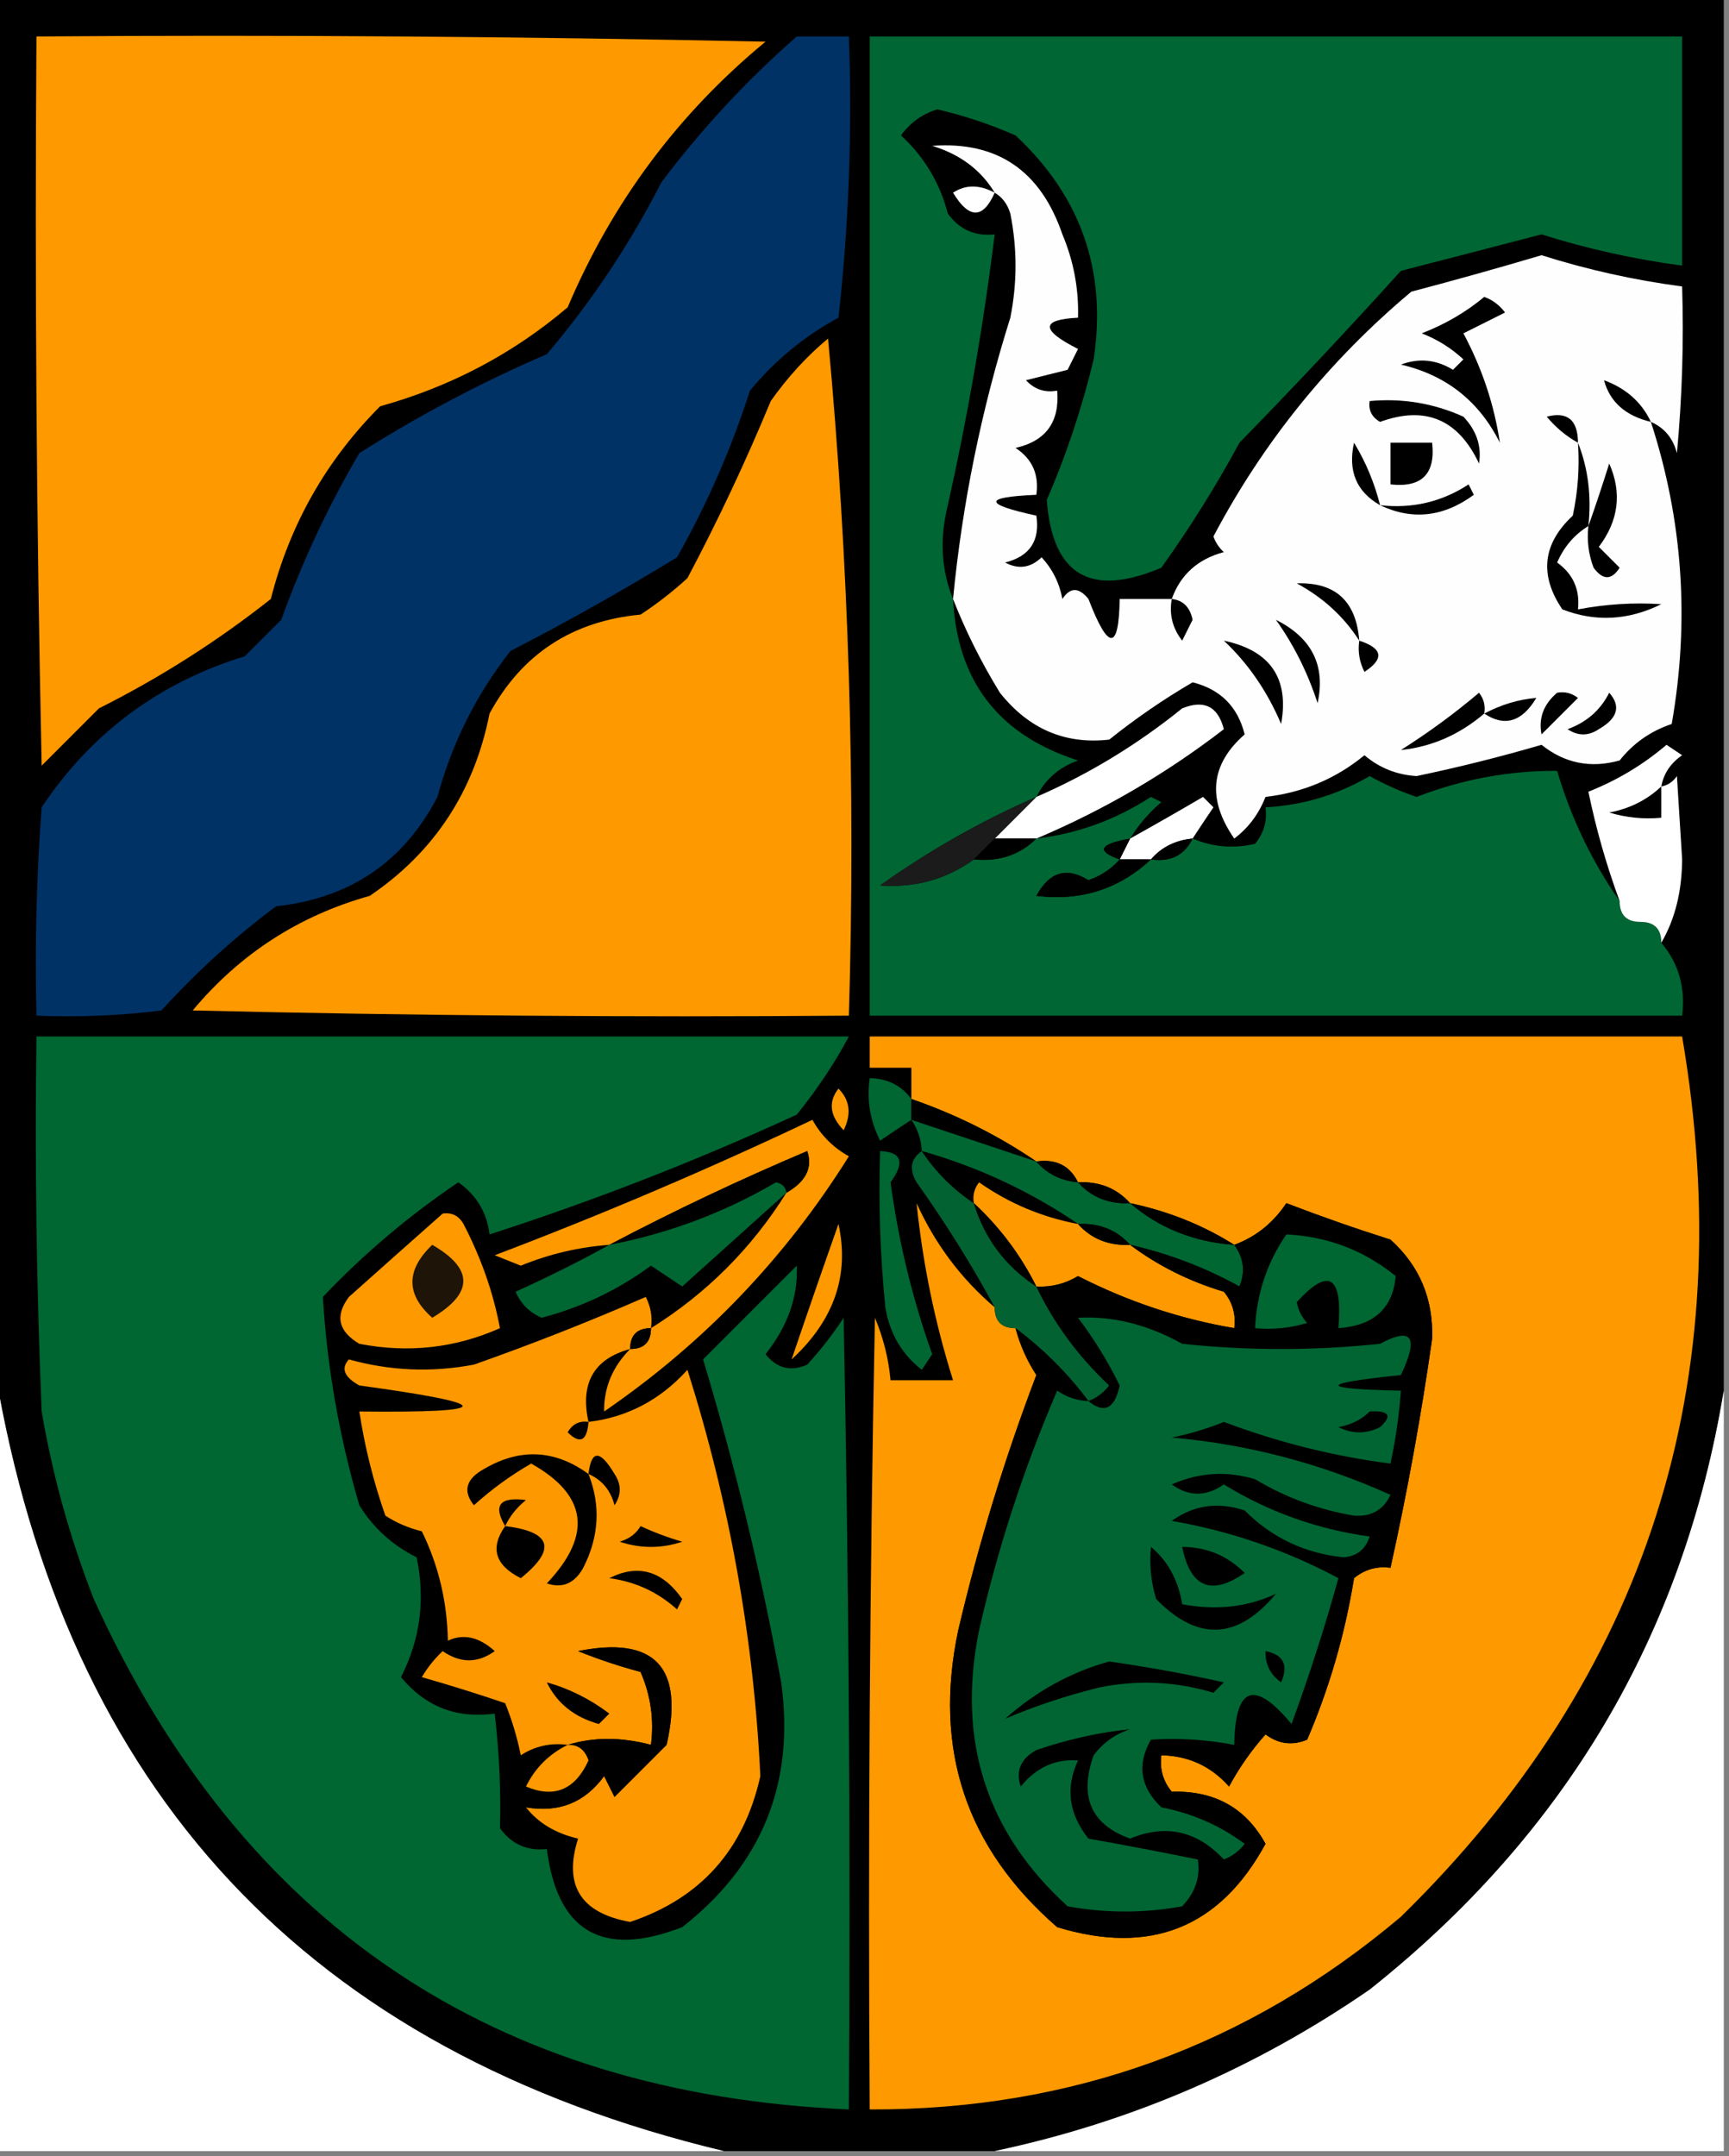<?xml version="1.0" encoding="UTF-8"?>
<!DOCTYPE svg PUBLIC "-//W3C//DTD SVG 1.1//EN" "http://www.w3.org/Graphics/SVG/1.1/DTD/svg11.dtd">
<svg xmlns="http://www.w3.org/2000/svg" version="1.1" width="166px" height="207px" style="shape-rendering:geometricPrecision; text-rendering:geometricPrecision; image-rendering:optimizeQuality; fill-rule:evenodd; clip-rule:evenodd" xmlns:xlink="http://www.w3.org/1999/xlink">
<rect width="100%" height="100%" fill="#808080" stroke="none"/>
<g><path style="opacity:1" fill="#000000" d="M -0.5,-0.5 C 54.833,-0.5 110.167,-0.5 165.5,-0.5C 165.5,44.167 165.5,88.833 165.5,133.5C 161.634,156.914 150.301,176.08 131.5,191C 120.516,198.576 108.516,203.743 95.5,206.5C 86.833,206.5 78.167,206.5 69.5,206.5C 29.602,196.936 6.269,171.936 -0.5,131.5C -0.5,87.5 -0.5,43.5 -0.5,-0.5 Z"/></g>
<g><path style="opacity:1" fill="#fe9900" d="M 3.5,3.5 C 26.836,3.333 50.169,3.5 73.5,4C 65.12,10.905 58.787,19.405 54.5,29.5C 49.26,33.955 43.26,37.122 36.5,39C 31.327,44.174 27.827,50.341 26,57.5C 20.883,61.547 15.383,65.047 9.5,68C 7.667,69.833 5.833,71.667 4,73.5C 3.5,50.169 3.333,26.836 3.5,3.5 Z"/></g>
<g><path style="opacity:1" fill="#003266" d="M 76.5,3.5 C 78.167,3.5 79.833,3.5 81.5,3.5C 81.832,12.525 81.498,21.525 80.5,30.5C 77.23,32.267 74.397,34.6 72,37.5C 70.217,43.068 67.883,48.401 65,53.5C 59.795,56.684 54.461,59.684 49,62.5C 45.711,66.705 43.378,71.372 42,76.5C 38.75,82.739 33.583,86.239 26.5,87C 22.534,89.964 18.867,93.297 15.5,97C 11.514,97.499 7.514,97.665 3.5,97.5C 3.334,90.825 3.5,84.158 4,77.5C 8.759,70.366 15.259,65.533 23.5,63C 24.667,61.833 25.833,60.667 27,59.5C 29.032,53.884 31.532,48.551 34.5,43.5C 40.24,39.863 46.24,36.696 52.5,34C 56.802,28.938 60.468,23.438 63.5,17.5C 67.394,12.337 71.728,7.671 76.5,3.5 Z"/></g>
<g><path style="opacity:1" fill="#006633" d="M 91.5,57.5 C 91.905,65.41 95.905,70.576 103.5,73C 101.676,73.66 100.343,74.827 99.5,76.5C 94.23,78.803 89.23,81.636 84.5,85C 87.849,85.247 90.849,84.414 93.5,82.5C 95.898,82.741 97.898,82.074 99.5,80.5C 103.444,80.032 107.111,78.699 110.5,76.5C 110.833,76.667 111.167,76.833 111.5,77C 110.29,78.039 109.29,79.206 108.5,80.5C 105.54,81.032 105.207,81.699 107.5,82.5C 106.739,83.391 105.739,84.058 104.5,84.5C 102.411,83.197 100.744,83.697 99.5,86C 103.768,86.523 107.435,85.357 110.5,82.5C 112.38,82.771 113.713,82.104 114.5,80.5C 116.455,81.323 118.455,81.49 120.5,81C 121.337,79.989 121.67,78.822 121.5,77.5C 125.064,77.312 128.397,76.312 131.5,74.5C 132.941,75.304 134.441,75.971 136,76.5C 140.397,74.804 144.897,73.971 149.5,74C 150.837,78.526 152.837,82.692 155.5,86.5C 155.5,87.833 156.167,88.5 157.5,88.5C 158.833,88.5 159.5,89.167 159.5,90.5C 161.168,92.479 161.834,94.812 161.5,97.5C 135.5,97.5 109.5,97.5 83.5,97.5C 83.5,66.167 83.5,34.833 83.5,3.5C 109.5,3.5 135.5,3.5 161.5,3.5C 161.5,10.833 161.5,18.167 161.5,25.5C 156.848,24.877 152.348,23.877 148,22.5C 143.576,23.656 139.076,24.823 134.5,26C 129.432,31.612 124.265,37.112 119,42.5C 116.763,46.635 114.263,50.635 111.5,54.5C 104.704,57.384 101.037,55.218 100.5,48C 102.37,43.694 103.87,39.194 105,34.5C 106.284,26.017 103.784,18.851 97.5,13C 95.084,11.937 92.584,11.104 90,10.5C 88.566,10.93 87.399,11.764 86.5,13C 88.728,15.041 90.228,17.541 91,20.5C 92.11,22.037 93.61,22.703 95.5,22.5C 94.419,31.233 92.919,39.899 91,48.5C 90.195,51.697 90.362,54.697 91.5,57.5 Z"/></g>
<g><path style="opacity:1" fill="#fefefe" d="M 112.5,57.5 C 113.333,55.171 115,53.671 117.5,53C 117.043,52.586 116.709,52.086 116.5,51.5C 121.285,42.437 127.619,34.604 135.5,28C 139.735,26.883 143.901,25.717 148,24.5C 152.403,25.892 156.903,26.892 161.5,27.5C 161.666,32.844 161.499,38.177 161,43.5C 160.623,42.058 159.79,41.058 158.5,40.5C 161.57,49.939 162.236,59.605 160.5,69.5C 158.483,70.174 156.817,71.341 155.5,73C 152.725,73.778 150.225,73.278 148,71.5C 144.04,72.657 140.04,73.657 136,74.5C 134.105,74.385 132.438,73.719 131,72.5C 128.256,74.755 125.089,76.088 121.5,76.5C 120.852,78.149 119.852,79.483 118.5,80.5C 115.874,76.716 116.208,73.382 119.5,70.5C 118.833,67.833 117.167,66.167 114.5,65.5C 111.696,67.138 109.029,68.972 106.5,71C 102.266,71.481 98.766,69.981 96,66.5C 94.199,63.562 92.699,60.562 91.5,57.5C 92.391,48.322 94.224,39.322 97,30.5C 97.667,27.167 97.667,23.833 97,20.5C 96.722,19.584 96.222,18.918 95.5,18.5C 94.177,16.314 92.177,14.814 89.5,14C 95.738,13.543 99.905,16.376 102,22.5C 103.079,25.063 103.579,27.729 103.5,30.5C 99.898,30.678 99.898,31.678 103.5,33.5C 103.167,34.167 102.833,34.833 102.5,35.5C 101.167,35.833 99.833,36.167 98.5,36.5C 99.325,37.386 100.325,37.719 101.5,37.5C 101.75,40.505 100.417,42.338 97.5,43C 99.107,44.049 99.773,45.549 99.5,47.5C 94.371,47.719 94.371,48.386 99.5,49.5C 99.863,51.911 98.863,53.411 96.5,54C 97.784,54.684 98.951,54.517 100,53.5C 101.044,54.623 101.71,55.956 102,57.5C 102.741,56.359 103.575,56.359 104.5,57.5C 106.421,62.492 107.421,62.492 107.5,57.5C 109.167,57.5 110.833,57.5 112.5,57.5 Z"/></g>
<g><path style="opacity:1" fill="#fefffe" d="M 95.5,18.5 C 94.377,21.041 93.044,21.041 91.5,18.5C 92.7,17.708 94.033,17.708 95.5,18.5 Z"/></g>
<g><path style="opacity:1" fill="#000000" d="M 142.5,28.5 C 143.289,28.783 143.956,29.283 144.5,30C 143.167,30.667 141.833,31.333 140.5,32C 142.298,35.368 143.464,38.868 144,42.5C 142.01,38.51 138.843,36.01 134.5,35C 136.235,34.349 137.902,34.515 139.5,35.5C 139.833,35.167 140.167,34.833 140.5,34.5C 139.335,33.416 138.002,32.583 136.5,32C 138.758,31.124 140.758,29.957 142.5,28.5 Z"/></g>
<g><path style="opacity:1" fill="#fe9900" d="M 79.5,32.5 C 81.489,53.808 82.156,75.474 81.5,97.5C 60.497,97.667 39.497,97.5 18.5,97C 23.042,91.564 28.708,87.898 35.5,86C 41.691,81.802 45.525,75.968 47,68.5C 50.1,62.787 54.934,59.62 61.5,59C 63.09,57.954 64.591,56.788 66,55.5C 68.94,49.954 71.606,44.287 74,38.5C 75.626,36.195 77.46,34.195 79.5,32.5 Z"/></g>
<g><path style="opacity:1" fill="#000000" d="M 158.5,40.5 C 156.059,39.916 154.559,38.583 154,36.5C 156.118,37.283 157.618,38.616 158.5,40.5 Z"/></g>
<g><path style="opacity:1" fill="#000000" d="M 131.5,38.5 C 134.649,38.211 137.649,38.711 140.5,40C 141.765,41.337 142.265,42.837 142,44.5C 140.006,40.25 136.839,38.917 132.5,40.5C 131.702,40.043 131.369,39.376 131.5,38.5 Z"/></g>
<g><path style="opacity:1" fill="#000000" d="M 151.5,42.5 C 150.373,41.878 149.373,41.045 148.5,40C 150.489,39.481 151.489,40.314 151.5,42.5 Z"/></g>
<g><path style="opacity:1" fill="#000000" d="M 132.5,48.5 C 130.228,47.203 129.395,45.203 130,42.5C 131.135,44.37 131.968,46.37 132.5,48.5 Z"/></g>
<g><path style="opacity:1" fill="#000000" d="M 133.5,42.5 C 134.833,42.5 136.167,42.5 137.5,42.5C 137.833,45.5 136.5,46.833 133.5,46.5C 133.5,45.167 133.5,43.833 133.5,42.5 Z"/></g>
<g><path style="opacity:1" fill="#000000" d="M 151.5,42.5 C 152.473,44.948 152.806,47.615 152.5,50.5C 151.163,51.315 150.163,52.481 149.5,54C 151.037,55.11 151.703,56.61 151.5,58.5C 154.176,57.992 156.843,57.825 159.5,58C 156.341,59.561 153.174,59.728 150,58.5C 147.768,55.201 148.102,52.201 151,49.5C 151.497,47.19 151.663,44.857 151.5,42.5 Z"/></g>
<g><path style="opacity:1" fill="#000000" d="M 152.5,50.5 C 153.165,48.631 153.831,46.631 154.5,44.5C 155.741,47.31 155.408,49.977 153.5,52.5C 154.167,53.167 154.833,53.833 155.5,54.5C 154.726,55.711 153.893,55.711 153,54.5C 152.51,53.207 152.343,51.873 152.5,50.5 Z"/></g>
<g><path style="opacity:1" fill="#000000" d="M 132.5,48.5 C 135.602,48.846 138.435,48.179 141,46.5C 141.167,46.833 141.333,47.167 141.5,47.5C 138.595,49.632 135.595,49.966 132.5,48.5 Z"/></g>
<g><path style="opacity:1" fill="#000000" d="M 130.5,61.5 C 129.023,59.193 127.023,57.36 124.5,56C 128.21,55.874 130.21,57.707 130.5,61.5 Z"/></g>
<g><path style="opacity:1" fill="#000000" d="M 112.5,57.5 C 113.586,57.62 114.253,58.287 114.5,59.5C 114.167,60.167 113.833,60.833 113.5,61.5C 112.571,60.311 112.238,58.978 112.5,57.5 Z"/></g>
<g><path style="opacity:1" fill="#000000" d="M 122.5,59.5 C 125.953,61.23 127.287,63.897 126.5,67.5C 125.552,64.577 124.219,61.911 122.5,59.5 Z"/></g>
<g><path style="opacity:1" fill="#000000" d="M 117.5,61.5 C 121.96,62.447 123.793,65.114 123,69.5C 121.668,66.361 119.835,63.694 117.5,61.5 Z"/></g>
<g><path style="opacity:1" fill="#000000" d="M 130.5,61.5 C 132.76,62.238 132.927,63.238 131,64.5C 130.517,63.552 130.351,62.552 130.5,61.5 Z"/></g>
<g><path style="opacity:1" fill="#000000" d="M 142.5,68.5 C 140.128,70.524 137.461,71.69 134.5,72C 137.121,70.346 139.621,68.513 142,66.5C 142.464,67.094 142.631,67.761 142.5,68.5 Z"/></g>
<g><path style="opacity:1" fill="#000000" d="M 142.5,68.5 C 144.144,67.634 145.811,67.134 147.5,67C 146.123,69.301 144.456,69.801 142.5,68.5 Z"/></g>
<g><path style="opacity:1" fill="#000000" d="M 149.5,66.5 C 150.239,66.369 150.906,66.536 151.5,67C 150.333,68.167 149.167,69.333 148,70.5C 147.7,68.934 148.2,67.601 149.5,66.5 Z"/></g>
<g><path style="opacity:1" fill="#000000" d="M 154.5,66.5 C 155.645,67.793 155.311,68.959 153.5,70C 152.5,70.667 151.5,70.667 150.5,70C 152.324,69.34 153.657,68.173 154.5,66.5 Z"/></g>
<g><path style="opacity:1" fill="#fefffe" d="M 99.5,80.5 C 98.167,80.5 96.833,80.5 95.5,80.5C 96.833,79.167 98.167,77.833 99.5,76.5C 104.527,74.317 109.193,71.483 113.5,68C 115.607,67.146 116.941,67.812 117.5,70C 111.958,74.272 105.958,77.772 99.5,80.5 Z"/></g>
<g><path style="opacity:1" fill="#fefffe" d="M 159.5,75.5 C 160.117,75.389 160.617,75.056 161,74.5C 161.167,77.167 161.333,79.833 161.5,82.5C 161.478,85.59 160.812,88.257 159.5,90.5C 159.5,89.167 158.833,88.5 157.5,88.5C 156.167,88.5 155.5,87.833 155.5,86.5C 154.235,83.07 153.235,79.57 152.5,76C 155.252,74.914 157.752,73.414 160,71.5C 160.5,71.833 161,72.167 161.5,72.5C 160.388,73.265 159.721,74.265 159.5,75.5 Z"/></g>
<g><path style="opacity:1" fill="#000000" d="M 159.5,75.5 C 159.5,76.5 159.5,77.5 159.5,78.5C 157.801,78.66 156.134,78.493 154.5,78C 156.452,77.634 158.118,76.8 159.5,75.5 Z"/></g>
<g><path style="opacity:1" fill="#1b1b1b" d="M 99.5,76.5 C 98.167,77.833 96.833,79.167 95.5,80.5C 94.833,81.167 94.167,81.833 93.5,82.5C 90.849,84.414 87.849,85.247 84.5,85C 89.23,81.636 94.23,78.803 99.5,76.5 Z"/></g>
<g><path style="opacity:1" fill="#fefffe" d="M 114.5,80.5 C 112.847,80.66 111.514,81.326 110.5,82.5C 109.5,82.5 108.5,82.5 107.5,82.5C 107.833,81.833 108.167,81.167 108.5,80.5C 110.799,79.222 113.132,77.889 115.5,76.5C 115.833,76.833 116.167,77.167 116.5,77.5C 115.807,78.518 115.141,79.518 114.5,80.5 Z"/></g>
<g><path style="opacity:1" fill="#000000" d="M 95.5,80.5 C 96.833,80.5 98.167,80.5 99.5,80.5C 97.898,82.074 95.898,82.741 93.5,82.5C 94.167,81.833 94.833,81.167 95.5,80.5 Z"/></g>
<g><path style="opacity:1" fill="#000000" d="M 108.5,80.5 C 108.167,81.167 107.833,81.833 107.5,82.5C 105.207,81.699 105.54,81.032 108.5,80.5 Z"/></g>
<g><path style="opacity:1" fill="#000000" d="M 114.5,80.5 C 113.713,82.104 112.38,82.771 110.5,82.5C 111.514,81.326 112.847,80.66 114.5,80.5 Z"/></g>
<g><path style="opacity:1" fill="#000000" d="M 107.5,82.5 C 108.5,82.5 109.5,82.5 110.5,82.5C 107.435,85.357 103.768,86.523 99.5,86C 100.744,83.697 102.411,83.197 104.5,84.5C 105.739,84.058 106.739,83.391 107.5,82.5 Z"/></g>
<g><path style="opacity:1" fill="#000000" d="M 155.5,86.5 C 156.833,86.5 157.5,87.167 157.5,88.5C 157.5,87.167 156.833,86.5 155.5,86.5 Z"/></g>
<g><path style="opacity:1" fill="#006632" d="M 3.5,99.5 C 29.5,99.5 55.5,99.5 81.5,99.5C 80.134,102.064 78.467,104.564 76.5,107C 66.875,111.429 57.042,115.263 47,118.5C 46.74,116.382 45.74,114.716 44,113.5C 39.255,116.702 34.922,120.369 31,124.5C 31.399,131.223 32.566,137.89 34.5,144.5C 35.832,146.663 37.666,148.33 40,149.5C 40.85,153.536 40.35,157.369 38.5,161C 40.836,163.833 43.836,165 47.5,164.5C 47.937,168.329 48.104,171.995 48,175.5C 49.11,177.037 50.61,177.703 52.5,177.5C 53.517,185.467 57.85,187.967 65.5,185C 73.169,178.995 76.335,171.162 75,161.5C 73.07,151.015 70.57,140.682 67.5,130.5C 70.5,127.5 73.5,124.5 76.5,121.5C 76.634,124.467 75.634,127.301 73.5,130C 74.593,131.365 75.926,131.699 77.5,131C 78.787,129.59 79.954,128.09 81,126.5C 81.5,151.831 81.667,177.164 81.5,202.5C 47.346,201.002 23.18,184.669 9,153.5C 6.723,147.668 5.056,141.668 4,135.5C 3.5,123.505 3.333,111.505 3.5,99.5 Z"/></g>
<g><path style="opacity:1" fill="#fe9900" d="M 95.5,125.5 C 95.5,126.833 96.167,127.5 97.5,127.5C 97.919,129.094 98.586,130.594 99.5,132C 96.462,139.982 93.962,148.149 92,156.5C 89.582,167.913 92.749,177.413 101.5,185C 110.453,187.725 117.12,185.058 121.5,177C 119.599,173.545 116.599,171.879 112.5,172C 111.663,170.989 111.33,169.822 111.5,168.5C 114.099,168.549 116.266,169.549 118,171.5C 118.972,169.695 120.139,168.028 121.5,166.5C 122.768,167.428 124.101,167.595 125.5,167C 127.626,162.055 129.126,156.888 130,151.5C 131.011,150.663 132.178,150.33 133.5,150.5C 135.108,143.258 136.441,135.924 137.5,128.5C 137.618,124.679 136.285,121.513 133.5,119C 130.129,117.932 126.796,116.765 123.5,115.5C 122.234,117.404 120.567,118.737 118.5,119.5C 115.482,117.6 112.149,116.267 108.5,115.5C 107.22,114.069 105.553,113.402 103.5,113.5C 102.713,111.896 101.38,111.229 99.5,111.5C 95.818,108.992 91.818,106.992 87.5,105.5C 87.5,104.5 87.5,103.5 87.5,102.5C 86.167,102.5 84.833,102.5 83.5,102.5C 83.5,101.5 83.5,100.5 83.5,99.5C 109.5,99.5 135.5,99.5 161.5,99.5C 167.16,132.676 158.16,160.842 134.5,184C 119.833,196.391 102.833,202.558 83.5,202.5C 83.333,177.164 83.5,151.831 84,126.5C 84.813,128.436 85.313,130.436 85.5,132.5C 87.5,132.5 89.5,132.5 91.5,132.5C 89.76,126.968 88.594,121.301 88,115.5C 89.791,119.439 92.291,122.772 95.5,125.5 Z"/></g>
<g><path style="opacity:1" fill="#006632" d="M 87.5,105.5 C 87.5,106.167 87.5,106.833 87.5,107.5C 86.518,108.141 85.518,108.807 84.5,109.5C 83.534,107.604 83.201,105.604 83.5,103.5C 85.199,103.527 86.533,104.194 87.5,105.5 Z"/></g>
<g><path style="opacity:1" fill="#fe9900" d="M 80.5,104.5 C 81.598,105.601 81.765,106.934 81,108.5C 79.666,107.122 79.499,105.789 80.5,104.5 Z"/></g>
<g><path style="opacity:1" fill="#000000" d="M 87.5,105.5 C 91.818,106.992 95.818,108.992 99.5,111.5C 95.5,110.167 91.5,108.833 87.5,107.5C 87.5,106.833 87.5,106.167 87.5,105.5 Z"/></g>
<g><path style="opacity:1" fill="#fe9900" d="M 60.5,129.5 C 61.833,129.5 62.5,128.833 62.5,127.5C 67.833,124.167 72.167,119.833 75.5,114.5C 77.377,113.429 78.044,112.095 77.5,110.5C 70.985,113.259 64.652,116.259 58.5,119.5C 55.565,119.717 52.731,120.383 50,121.5C 49.167,121.167 48.333,120.833 47.5,120.5C 57.877,116.559 68.044,112.225 78,107.5C 78.833,109 80,110.167 81.5,111C 75.378,120.789 67.545,128.956 58,135.5C 57.972,133.213 58.805,131.213 60.5,129.5 Z"/></g>
<g><path style="opacity:1" fill="#006632" d="M 87.5,107.5 C 91.5,108.833 95.5,110.167 99.5,111.5C 100.514,112.674 101.847,113.34 103.5,113.5C 104.78,114.931 106.447,115.598 108.5,115.5C 111.309,117.897 114.642,119.23 118.5,119.5C 119.412,120.738 119.579,122.072 119,123.5C 115.676,121.67 112.176,120.337 108.5,119.5C 107.22,118.069 105.553,117.402 103.5,117.5C 98.919,114.378 93.919,112.044 88.5,110.5C 88.443,109.391 88.11,108.391 87.5,107.5 Z"/></g>
<g><path style="opacity:1" fill="#000000" d="M 75.5,114.5 C 75.44,113.957 75.107,113.624 74.5,113.5C 69.517,116.413 64.184,118.413 58.5,119.5C 64.652,116.259 70.985,113.259 77.5,110.5C 78.044,112.095 77.377,113.429 75.5,114.5 Z"/></g>
<g><path style="opacity:1" fill="#006632" d="M 84.5,110.5 C 86.57,110.583 86.903,111.583 85.5,113.5C 86.264,119.155 87.597,124.655 89.5,130C 89.167,130.5 88.833,131 88.5,131.5C 86.578,129.997 85.412,127.997 85,125.5C 84.501,120.511 84.334,115.511 84.5,110.5 Z"/></g>
<g><path style="opacity:1" fill="#026231" d="M 88.5,110.5 C 89.833,112.5 91.5,114.167 93.5,115.5C 94.529,118.891 96.529,121.557 99.5,123.5C 101.204,127.052 103.538,130.219 106.5,133C 105.956,133.717 105.289,134.217 104.5,134.5C 102.527,131.861 100.194,129.527 97.5,127.5C 96.167,127.5 95.5,126.833 95.5,125.5C 93.272,121.388 90.772,117.388 88,113.5C 87.26,112.251 87.427,111.251 88.5,110.5 Z"/></g>
<g><path style="opacity:1" fill="#000000" d="M 88.5,110.5 C 93.919,112.044 98.919,114.378 103.5,117.5C 100.032,116.848 96.865,115.515 94,113.5C 93.536,114.094 93.369,114.761 93.5,115.5C 91.5,114.167 89.833,112.5 88.5,110.5 Z"/></g>
<g><path style="opacity:1" fill="#000000" d="M 99.5,111.5 C 101.38,111.229 102.713,111.896 103.5,113.5C 101.847,113.34 100.514,112.674 99.5,111.5 Z"/></g>
<g><path style="opacity:1" fill="#006632" d="M 75.5,114.5 C 72.187,117.478 68.853,120.478 65.5,123.5C 64.5,122.833 63.5,122.167 62.5,121.5C 59.334,123.833 55.834,125.499 52,126.5C 50.831,125.991 49.998,125.158 49.5,124C 52.648,122.576 55.648,121.076 58.5,119.5C 64.184,118.413 69.517,116.413 74.5,113.5C 75.107,113.624 75.44,113.957 75.5,114.5 Z"/></g>
<g><path style="opacity:1" fill="#fe9900" d="M 103.5,117.5 C 104.78,118.931 106.447,119.598 108.5,119.5C 111.16,121.497 114.16,122.997 117.5,124C 118.337,125.011 118.67,126.178 118.5,127.5C 113.268,126.607 108.268,124.94 103.5,122.5C 102.264,123.246 100.93,123.579 99.5,123.5C 97.984,120.467 95.984,117.8 93.5,115.5C 93.369,114.761 93.536,114.094 94,113.5C 96.865,115.515 100.032,116.848 103.5,117.5 Z"/></g>
<g><path style="opacity:1" fill="#000000" d="M 103.5,113.5 C 105.553,113.402 107.22,114.069 108.5,115.5C 106.447,115.598 104.78,114.931 103.5,113.5 Z"/></g>
<g><path style="opacity:1" fill="#000000" d="M 93.5,115.5 C 95.984,117.8 97.984,120.467 99.5,123.5C 96.529,121.557 94.529,118.891 93.5,115.5 Z"/></g>
<g><path style="opacity:1" fill="#000000" d="M 108.5,115.5 C 112.149,116.267 115.482,117.6 118.5,119.5C 114.642,119.23 111.309,117.897 108.5,115.5 Z"/></g>
<g><path style="opacity:1" fill="#000000" d="M 97.5,127.5 C 100.194,129.527 102.527,131.861 104.5,134.5C 105.289,134.217 105.956,133.717 106.5,133C 103.538,130.219 101.204,127.052 99.5,123.5C 100.93,123.579 102.264,123.246 103.5,122.5C 108.268,124.94 113.268,126.607 118.5,127.5C 118.67,126.178 118.337,125.011 117.5,124C 114.16,122.997 111.16,121.497 108.5,119.5C 112.176,120.337 115.676,121.67 119,123.5C 119.579,122.072 119.412,120.738 118.5,119.5C 120.567,118.737 122.234,117.404 123.5,115.5C 126.796,116.765 130.129,117.932 133.5,119C 136.285,121.513 137.618,124.679 137.5,128.5C 136.441,135.924 135.108,143.258 133.5,150.5C 132.178,150.33 131.011,150.663 130,151.5C 129.126,156.888 127.626,162.055 125.5,167C 124.101,167.595 122.768,167.428 121.5,166.5C 120.139,168.028 118.972,169.695 118,171.5C 116.266,169.549 114.099,168.549 111.5,168.5C 111.33,169.822 111.663,170.989 112.5,172C 116.599,171.879 119.599,173.545 121.5,177C 117.12,185.058 110.453,187.725 101.5,185C 92.749,177.413 89.582,167.913 92,156.5C 93.962,148.149 96.462,139.982 99.5,132C 98.586,130.594 97.919,129.094 97.5,127.5 Z"/></g>
<g><path style="opacity:1" fill="#fe9900" d="M 42.5,116.5 C 43.376,116.369 44.043,116.702 44.5,117.5C 46.199,120.768 47.365,124.101 48,127.5C 43.696,129.414 39.196,129.914 34.5,129C 32.475,127.806 32.141,126.306 33.5,124.5C 36.545,121.782 39.545,119.116 42.5,116.5 Z"/></g>
<g><path style="opacity:1" fill="#fe9900" d="M 80.5,117.5 C 81.58,122.413 80.08,126.746 76,130.5C 77.441,126.255 78.941,121.921 80.5,117.5 Z"/></g>
<g><path style="opacity:1" fill="#000000" d="M 103.5,117.5 C 105.553,117.402 107.22,118.069 108.5,119.5C 106.447,119.598 104.78,118.931 103.5,117.5 Z"/></g>
<g><path style="opacity:1" fill="#006632" d="M 123.5,118.5 C 127.465,118.696 130.965,120.03 134,122.5C 133.732,125.596 131.899,127.263 128.5,127.5C 128.913,122.449 127.579,121.616 124.5,125C 124.645,125.772 124.978,126.439 125.5,127C 123.866,127.494 122.199,127.66 120.5,127.5C 120.647,124.208 121.647,121.208 123.5,118.5 Z"/></g>
<g><path style="opacity:1" fill="#1e1407" d="M 41.5,119.5 C 45.478,121.794 45.478,124.127 41.5,126.5C 38.962,124.26 38.962,121.927 41.5,119.5 Z"/></g>
<g><path style="opacity:1" fill="#fd9800" d="M 62.5,127.5 C 61.167,127.5 60.5,128.167 60.5,129.5C 57.013,130.445 55.68,132.778 56.5,136.5C 60.231,136.05 63.398,134.383 66,131.5C 70.029,144.237 72.363,157.237 73,170.5C 71.428,177.568 67.262,182.234 60.5,184.5C 55.747,183.648 54.08,180.982 55.5,176.5C 53.345,175.999 51.678,174.999 50.5,173.5C 53.652,174.041 56.152,173.041 58,170.5C 58.333,171.167 58.667,171.833 59,172.5C 60.667,170.833 62.333,169.167 64,167.5C 65.695,160.03 62.861,157.03 55.5,158.5C 57.465,159.292 59.465,159.959 61.5,160.5C 62.474,162.743 62.808,165.076 62.5,167.5C 59.648,166.742 56.981,166.742 54.5,167.5C 52.856,167.286 51.356,167.62 50,168.5C 49.654,166.782 49.154,165.115 48.5,163.5C 45.856,162.604 43.19,161.771 40.5,161C 41.047,160.075 41.713,159.242 42.5,158.5C 44.198,159.681 45.865,159.681 47.5,158.5C 45.988,157.138 44.488,156.804 43,157.5C 42.934,153.767 42.101,150.267 40.5,147C 39.234,146.691 38.067,146.191 37,145.5C 35.85,142.232 35.016,138.899 34.5,135.5C 47.715,135.639 47.715,134.806 34.5,133C 33.04,132.189 32.707,131.355 33.5,130.5C 37.443,131.6 41.443,131.767 45.5,131C 51.096,129.025 56.596,126.858 62,124.5C 62.483,125.448 62.65,126.448 62.5,127.5 Z"/></g>
<g><path style="opacity:1" fill="#006532" d="M 104.5,134.5 C 106.023,135.746 107.023,135.246 107.5,133C 106.381,130.711 105.047,128.545 103.5,126.5C 106.855,126.322 110.188,127.155 113.5,129C 119.833,129.667 126.167,129.667 132.5,129C 135.573,127.343 136.239,128.343 134.5,132C 126.527,132.826 126.527,133.326 134.5,133.5C 134.326,135.861 133.993,138.194 133.5,140.5C 128.049,139.797 122.716,138.464 117.5,136.5C 115.885,137.154 114.218,137.654 112.5,138C 119.794,138.643 126.794,140.477 133.5,143.5C 132.829,144.946 131.662,145.612 130,145.5C 126.582,144.917 123.416,143.751 120.5,142C 117.773,141.182 115.106,141.348 112.5,142.5C 114.135,143.681 115.802,143.681 117.5,142.5C 121.814,145.145 126.48,146.812 131.5,147.5C 131.113,148.72 130.28,149.387 129,149.5C 125.272,149.115 122.106,147.615 119.5,145C 116.947,144.149 114.614,144.482 112.5,146C 118.115,146.972 123.448,148.805 128.5,151.5C 127.188,156.229 125.688,160.896 124,165.5C 120.42,161.205 118.587,161.872 118.5,167.5C 115.824,166.992 113.157,166.825 110.5,167C 109.134,169.382 109.467,171.548 111.5,173.5C 114.452,174.068 117.119,175.234 119.5,177C 118.975,177.692 118.308,178.192 117.5,178.5C 114.916,175.745 111.916,175.079 108.5,176.5C 104.746,175.148 103.579,172.482 105,168.5C 105.903,167.299 107.069,166.465 108.5,166C 105.509,166.305 102.509,166.972 99.5,168C 97.993,168.837 97.493,170.004 98,171.5C 99.489,169.668 101.322,168.835 103.5,169C 102.275,171.629 102.608,174.129 104.5,176.5C 108.034,177.131 111.534,177.798 115,178.5C 115.265,180.163 114.765,181.663 113.5,183C 109.833,183.667 106.167,183.667 102.5,183C 94.688,175.893 91.854,167.059 94,156.5C 95.802,148.595 98.302,140.928 101.5,133.5C 102.417,134.127 103.417,134.461 104.5,134.5 Z"/></g>
<g><path style="opacity:1" fill="#000000" d="M 62.5,127.5 C 62.5,128.833 61.833,129.5 60.5,129.5C 60.5,128.167 61.167,127.5 62.5,127.5 Z"/></g>
<g><path style="opacity:1" fill="#fefffe" d="M -0.5,131.5 C 6.269,171.936 29.602,196.936 69.5,206.5C 46.167,206.5 22.833,206.5 -0.5,206.5C -0.5,181.5 -0.5,156.5 -0.5,131.5 Z"/></g>
<g><path style="opacity:1" fill="#fefffe" d="M 165.5,133.5 C 165.5,157.833 165.5,182.167 165.5,206.5C 142.167,206.5 118.833,206.5 95.5,206.5C 108.516,203.743 120.516,198.576 131.5,191C 150.301,176.08 161.634,156.914 165.5,133.5 Z"/></g>
<g><path style="opacity:1" fill="#000000" d="M 131.5,135.5 C 133.379,135.393 133.712,135.893 132.5,137C 131.167,137.667 129.833,137.667 128.5,137C 129.737,136.768 130.737,136.268 131.5,135.5 Z"/></g>
<g><path style="opacity:1" fill="#000000" d="M 56.5,136.5 C 56.361,138.337 55.694,138.67 54.5,137.5C 54.957,136.702 55.624,136.369 56.5,136.5 Z"/></g>
<g><path style="opacity:1" fill="#000000" d="M 56.5,141.5 C 57.686,144.512 57.52,147.512 56,150.5C 55.163,152.007 53.996,152.507 52.5,152C 56.899,147.355 56.399,143.522 51,140.5C 49.037,141.625 47.204,142.959 45.5,144.5C 44.406,143.132 44.74,141.965 46.5,141C 49.95,138.991 53.283,139.158 56.5,141.5 Z"/></g>
<g><path style="opacity:1" fill="#000000" d="M 56.5,141.5 C 56.775,139.158 57.608,139.158 59,141.5C 59.667,142.5 59.667,143.5 59,144.5C 58.623,143.058 57.79,142.058 56.5,141.5 Z"/></g>
<g><path style="opacity:1" fill="#000000" d="M 48.5,146.5 C 47.312,144.504 47.979,143.671 50.5,144C 49.62,144.708 48.953,145.542 48.5,146.5 Z"/></g>
<g><path style="opacity:1" fill="#000000" d="M 48.5,146.5 C 52.961,147.048 53.461,148.715 50,151.5C 47.527,150.26 47.027,148.593 48.5,146.5 Z"/></g>
<g><path style="opacity:1" fill="#000000" d="M 61.5,146.5 C 62.766,147.09 64.099,147.59 65.5,148C 63.5,148.667 61.5,148.667 59.5,148C 60.416,147.722 61.083,147.222 61.5,146.5 Z"/></g>
<g><path style="opacity:1" fill="#000000" d="M 110.5,148.5 C 112.12,149.841 113.12,151.674 113.5,154C 116.758,154.616 119.758,154.283 122.5,153C 118.819,157.422 114.985,157.588 111,153.5C 110.506,151.866 110.34,150.199 110.5,148.5 Z"/></g>
<g><path style="opacity:1" fill="#000000" d="M 113.5,148.5 C 115.842,148.504 117.842,149.337 119.5,151C 116.283,153.227 114.283,152.393 113.5,148.5 Z"/></g>
<g><path style="opacity:1" fill="#000000" d="M 58.5,151.5 C 61.252,150.107 63.585,150.774 65.5,153.5C 65.333,153.833 65.167,154.167 65,154.5C 63.157,152.829 60.991,151.829 58.5,151.5 Z"/></g>
<g><path style="opacity:1" fill="#000000" d="M 50.5,173.5 C 50.5,172.833 50.5,172.167 50.5,171.5C 53.212,172.65 55.212,171.817 56.5,169C 56.164,167.97 55.497,167.47 54.5,167.5C 56.981,166.742 59.648,166.742 62.5,167.5C 62.808,165.076 62.474,162.743 61.5,160.5C 59.465,159.959 57.465,159.292 55.5,158.5C 62.861,157.03 65.695,160.03 64,167.5C 62.333,169.167 60.667,170.833 59,172.5C 58.667,171.833 58.333,171.167 58,170.5C 56.152,173.041 53.652,174.041 50.5,173.5 Z"/></g>
<g><path style="opacity:1" fill="#000000" d="M 121.5,158.5 C 123.225,158.843 123.725,159.843 123,161.5C 121.961,160.756 121.461,159.756 121.5,158.5 Z"/></g>
<g><path style="opacity:1" fill="#000000" d="M 106.5,159.5 C 110.172,160.021 113.838,160.687 117.5,161.5C 117.167,161.833 116.833,162.167 116.5,162.5C 112.892,161.407 109.225,161.24 105.5,162C 102.267,162.808 99.267,163.808 96.5,165C 99.489,162.343 102.822,160.509 106.5,159.5 Z"/></g>
<g><path style="opacity:1" fill="#000000" d="M 52.5,161.5 C 54.68,162.117 56.68,163.117 58.5,164.5C 58.167,164.833 57.833,165.167 57.5,165.5C 55.142,164.846 53.475,163.513 52.5,161.5 Z"/></g>
<g><path style="opacity:1" fill="#fe9900" d="M 54.5,167.5 C 55.497,167.47 56.164,167.97 56.5,169C 55.212,171.817 53.212,172.65 50.5,171.5C 51.37,169.726 52.703,168.393 54.5,167.5 Z"/></g>
</svg>
